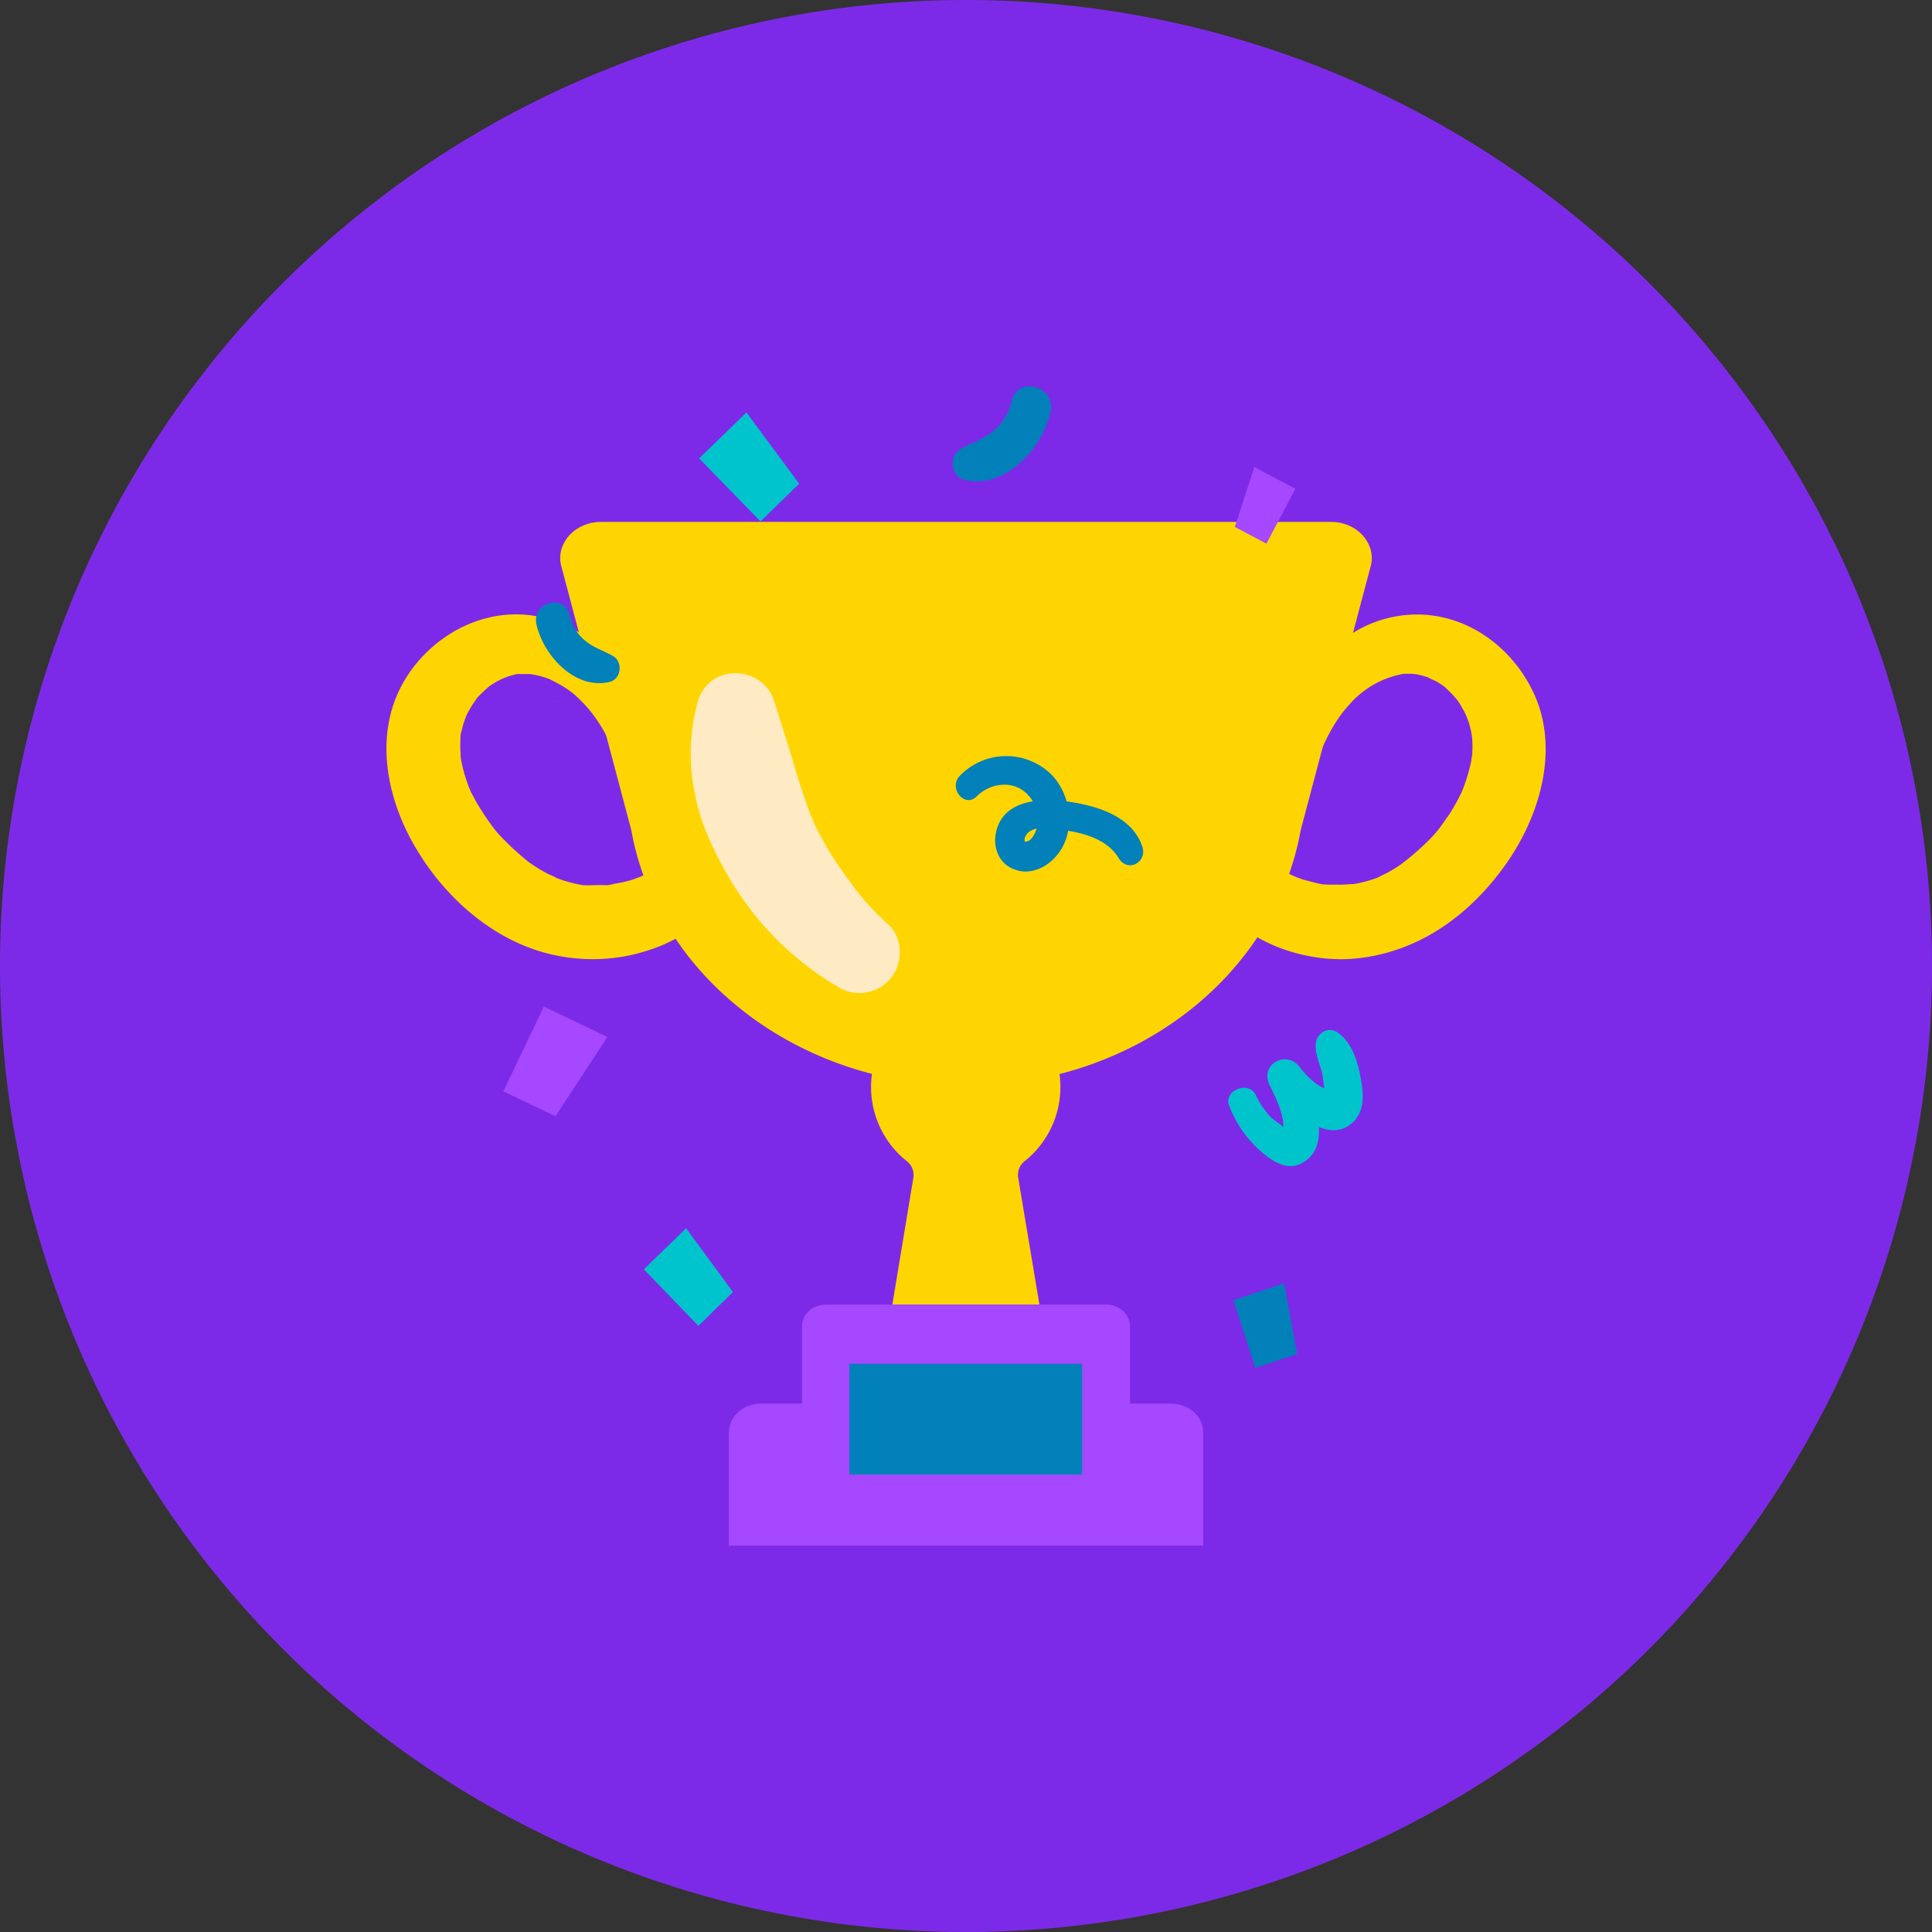 <?xml version='1.0' encoding='utf-8'?>
<svg xmlns="http://www.w3.org/2000/svg" width="80" height="80" fill="none"><rect width="100%" height="100%" fill="#333333" stroke="none"/><path d="M80 40a40 40 0 1 1-80 0 40 40 0 0 1 80 0Z" fill="#7D2AE8"/><path d="M42.43 48.08a3.92 3.92 0 1 0-4.87.01c.2.16.3.42.26.68l-.87 5.25h6.09l-.88-5.26a.72.72 0 0 1 .27-.68ZM25.66 37.04l-.13-.07.13.07Zm-2.62-7.98.08-.05-.07.05Zm34.64 4.41-.02.04a3.77 3.77 0 0 0 .02-.04Z" fill="#FFD501"/><path d="M29.77 35.38a1.41 1.41 0 0 0-1.75.1l-.19.15-.11.08-.54.3-.56.25-.12.05-.32.12c-.18.05-.36.1-.55.13l-.3.06c-.3.05-.03.02.04 0-.17.06-.44.02-.62.03-.16 0-.43.02-.63 0a5.6 5.6 0 0 1-1.04-.28.8.8 0 0 1-.13-.07l-.23-.1a6.84 6.84 0 0 1-.88-.54l-.04-.04a11.5 11.5 0 0 1-1.18-1.11l-.11-.13a11.25 11.25 0 0 1-.77-1.14l-.2-.37-.04-.07a6.4 6.4 0 0 1-.42-1.41l-.02-.4c0-.21 0-.41.02-.62l.02-.05.08-.33.12-.33.02-.05a5 5 0 0 1 .25-.44c.05-.08.12-.16.16-.24l.02-.02.01-.02a7.08 7.08 0 0 1 .53-.5l-.02.02.03-.02a3.47 3.47 0 0 1 .58-.32l.22-.08.23-.06.06-.02h.54a3.4 3.4 0 0 1 .74.18c.2.07.03 0 .2.09.49.25.8.44 1.17.82.72.7 1.17 1.58 1.55 2.48.19.46.64.78 1.19.64.48-.13.84-.65.67-1.12-.8-2.2-2.03-4.42-4.5-5.29-2.4-.84-4.89.37-6.13 2.35-1.35 2.15-.88 4.82.32 6.92 1.18 2.07 3.2 3.96 5.69 4.54 1.3.3 2.68.26 3.95-.15A6.46 6.46 0 0 0 30.12 37c.37-.5.15-1.26-.35-1.61Zm-7.8-7.48c.02 0 .03 0 0 0Zm-2.64 1.7c.04-.08.02-.05 0 0Zm-.24 1.84c.01.07.03.15 0 0Zm44.51-2.53c-.92-2.2-3.17-3.81-5.72-3.4-2.86.47-4.33 3.12-5.19 5.49-.17.46.2 1 .67 1.12.54.14.98-.18 1.17-.64.33-.8.72-1.63 1.33-2.29a3.86 3.86 0 0 1 2.27-1.29h.35l.23.03c.15.04.29.07.43.12l.03.02.31.15c.1.05.18.11.27.17l.02.01a5.34 5.34 0 0 1 .56.57l.07.1c.11.17.21.35.3.53l.13.34.1.4c-.03-.14.03.19.03.24a4.88 4.88 0 0 1 0 .67l-.04.27a7.52 7.52 0 0 1-.37 1.22l-.03.07a8.66 8.66 0 0 1-.5.9l-.41.58a5.05 5.05 0 0 0-.1.12l-.17.2A10.97 10.97 0 0 1 58 35.8c-.17.12-.34.22-.52.32l-.36.18-.07.04a5.36 5.36 0 0 1-.9.25l-.13.02h-.05c-.2.01-.41.03-.62.02a6.93 6.93 0 0 1-.57-.01c-.2-.03-.4-.09-.6-.14a6.23 6.23 0 0 1-.23-.06l-.27-.1-.16-.07-.34-.15c-.22-.1-.44-.21-.65-.34l-.2-.13a5.28 5.28 0 0 1-.2-.16c-.5-.41-1.2-.5-1.73-.1-.47.36-.72 1.1-.34 1.61A6.3 6.3 0 0 0 53 39.25c1 .38 2.14.55 3.22.43 2.66-.29 4.75-1.9 6.2-3.99 1.33-1.93 2.1-4.54 1.18-6.78Zm-3.88-.55c-.07-.06-.04-.03 0 0Z" fill="#FFD501"/><path d="M40 44.96c-6.9 0-12.77-4.49-13.86-10.59l-2.92-11.01c-.17-.92.63-1.75 1.66-1.75h30.24c1.03 0 1.83.83 1.66 1.75l-2.92 11.01C52.77 40.47 46.9 44.96 40 44.96Z" fill="#FFD501"/><path d="M48.49 58.12h-1.7v-3.2c0-.5-.44-.9-1-.9H34.21c-.56 0-1 .4-1 .9v3.2h-1.7c-.73 0-1.33.53-1.33 1.19V64h19.64v-4.7c0-.65-.6-1.18-1.33-1.18Z" fill="#A548FF"/><path d="M44.81 56.47h-9.64v4.59h9.64v-4.6ZM41.9 16.6c-.12.5-.37.91-.76 1.24-.4.34-.91.5-1.36.75-.5.3-.42 1.14.17 1.28 1.68.39 3.23-1.32 3.55-2.83.22-1.04-1.36-1.5-1.6-.44Zm-1.45 16.37c.57-.57 1.55-.68 2.12-.05.3.32.45.74.4 1.18-.02.25-.23.78-.53.75 0 0-.02-.04 0 .01a.22.22 0 0 1-.01-.14.5.5 0 0 1 .22-.3c.37-.24.98-.1 1.38-.05.85.12 1.82.38 2.29 1.16.37.62 1.2.18.98-.48-.43-1.25-1.84-1.67-3.02-1.85-1.18-.18-2.85-.1-3.06 1.4-.08.59.2 1.2.79 1.4.6.24 1.26-.04 1.68-.5.9-.96.7-2.64-.23-3.5a2.67 2.67 0 0 0-3.73.14c-.46.51.22 1.34.72.83Z" fill="#0280BA"/><path d="m23 46.22-2.16-1.03 1.68-3.51 2.63 1.26L23 46.22Zm29.44-23.71-1.31-.69.81-2.48 1.7.9-1.2 2.27Z" fill="#A548FF"/><path d="m33.09 20.03-1.6 1.56-2.54-2.61 1.96-1.9 2.18 2.95ZM50.9 45.79a4.8 4.8 0 0 0 1.15 1.74c.46.43 1.15.98 1.8.66 1.47-.7.46-3-.03-4l-1.25.74c.63.84 2.37 2.62 3.47 1.52.49-.48.42-1.2.3-1.82-.12-.69-.37-1.5-.99-1.9-.4-.24-.84.09-.87.5-.02.39.12.7.23 1.07.1.31.08.76.22 1.04v.15c.35-.11.4-.2.16-.26-.1-.12-.36-.2-.48-.28-.3-.2-.57-.47-.79-.76-.55-.73-1.67-.12-1.25.74.19.38.37.76.49 1.17.05.2.09.4.08.61.01.1 0 .19-.02.28-.06.17.05.14.32-.1 0-.01-.77-.57-.85-.66a3.67 3.67 0 0 1-.6-.9c-.29-.6-1.35-.17-1.09.46ZM30.35 53.5l-1.43 1.4-2.26-2.34 1.75-1.7 1.94 2.64Z" fill="#00C4CC"/><path d="M23.58 25.46c.1.42.3.78.64 1.06.33.29.77.42 1.16.64.43.25.35.97-.15 1.08-1.43.33-2.74-1.11-3.02-2.4-.19-.89 1.16-1.27 1.37-.38ZM53.7 56.07l-1.72.57-.91-2.8 2.1-.7.54 2.93Z" fill="#0280BA"/><path d="M36.78 38.28a12.5 12.5 0 0 1-.99-1l-.24-.3c-.13-.15-.07-.08.02.04-.22-.29-.42-.59-.65-.87.15.2.12.17 0-.02a12.89 12.89 0 0 1-1.25-2.12c-.03-.08-.06-.2-.12-.27.24.32.09.2.02.02l-.23-.63c-.15-.45-.3-.9-.43-1.35-.27-.92-.57-1.82-.85-2.74-.48-1.52-2.7-1.58-3.16 0a8 8 0 0 0-.13 3.8c.2 1.13.7 2.22 1.26 3.22a12.68 12.68 0 0 0 4.73 4.84c.72.42 1.65.22 2.15-.43.48-.63.48-1.63-.13-2.19Z" fill="#FFEBC3"/></svg>